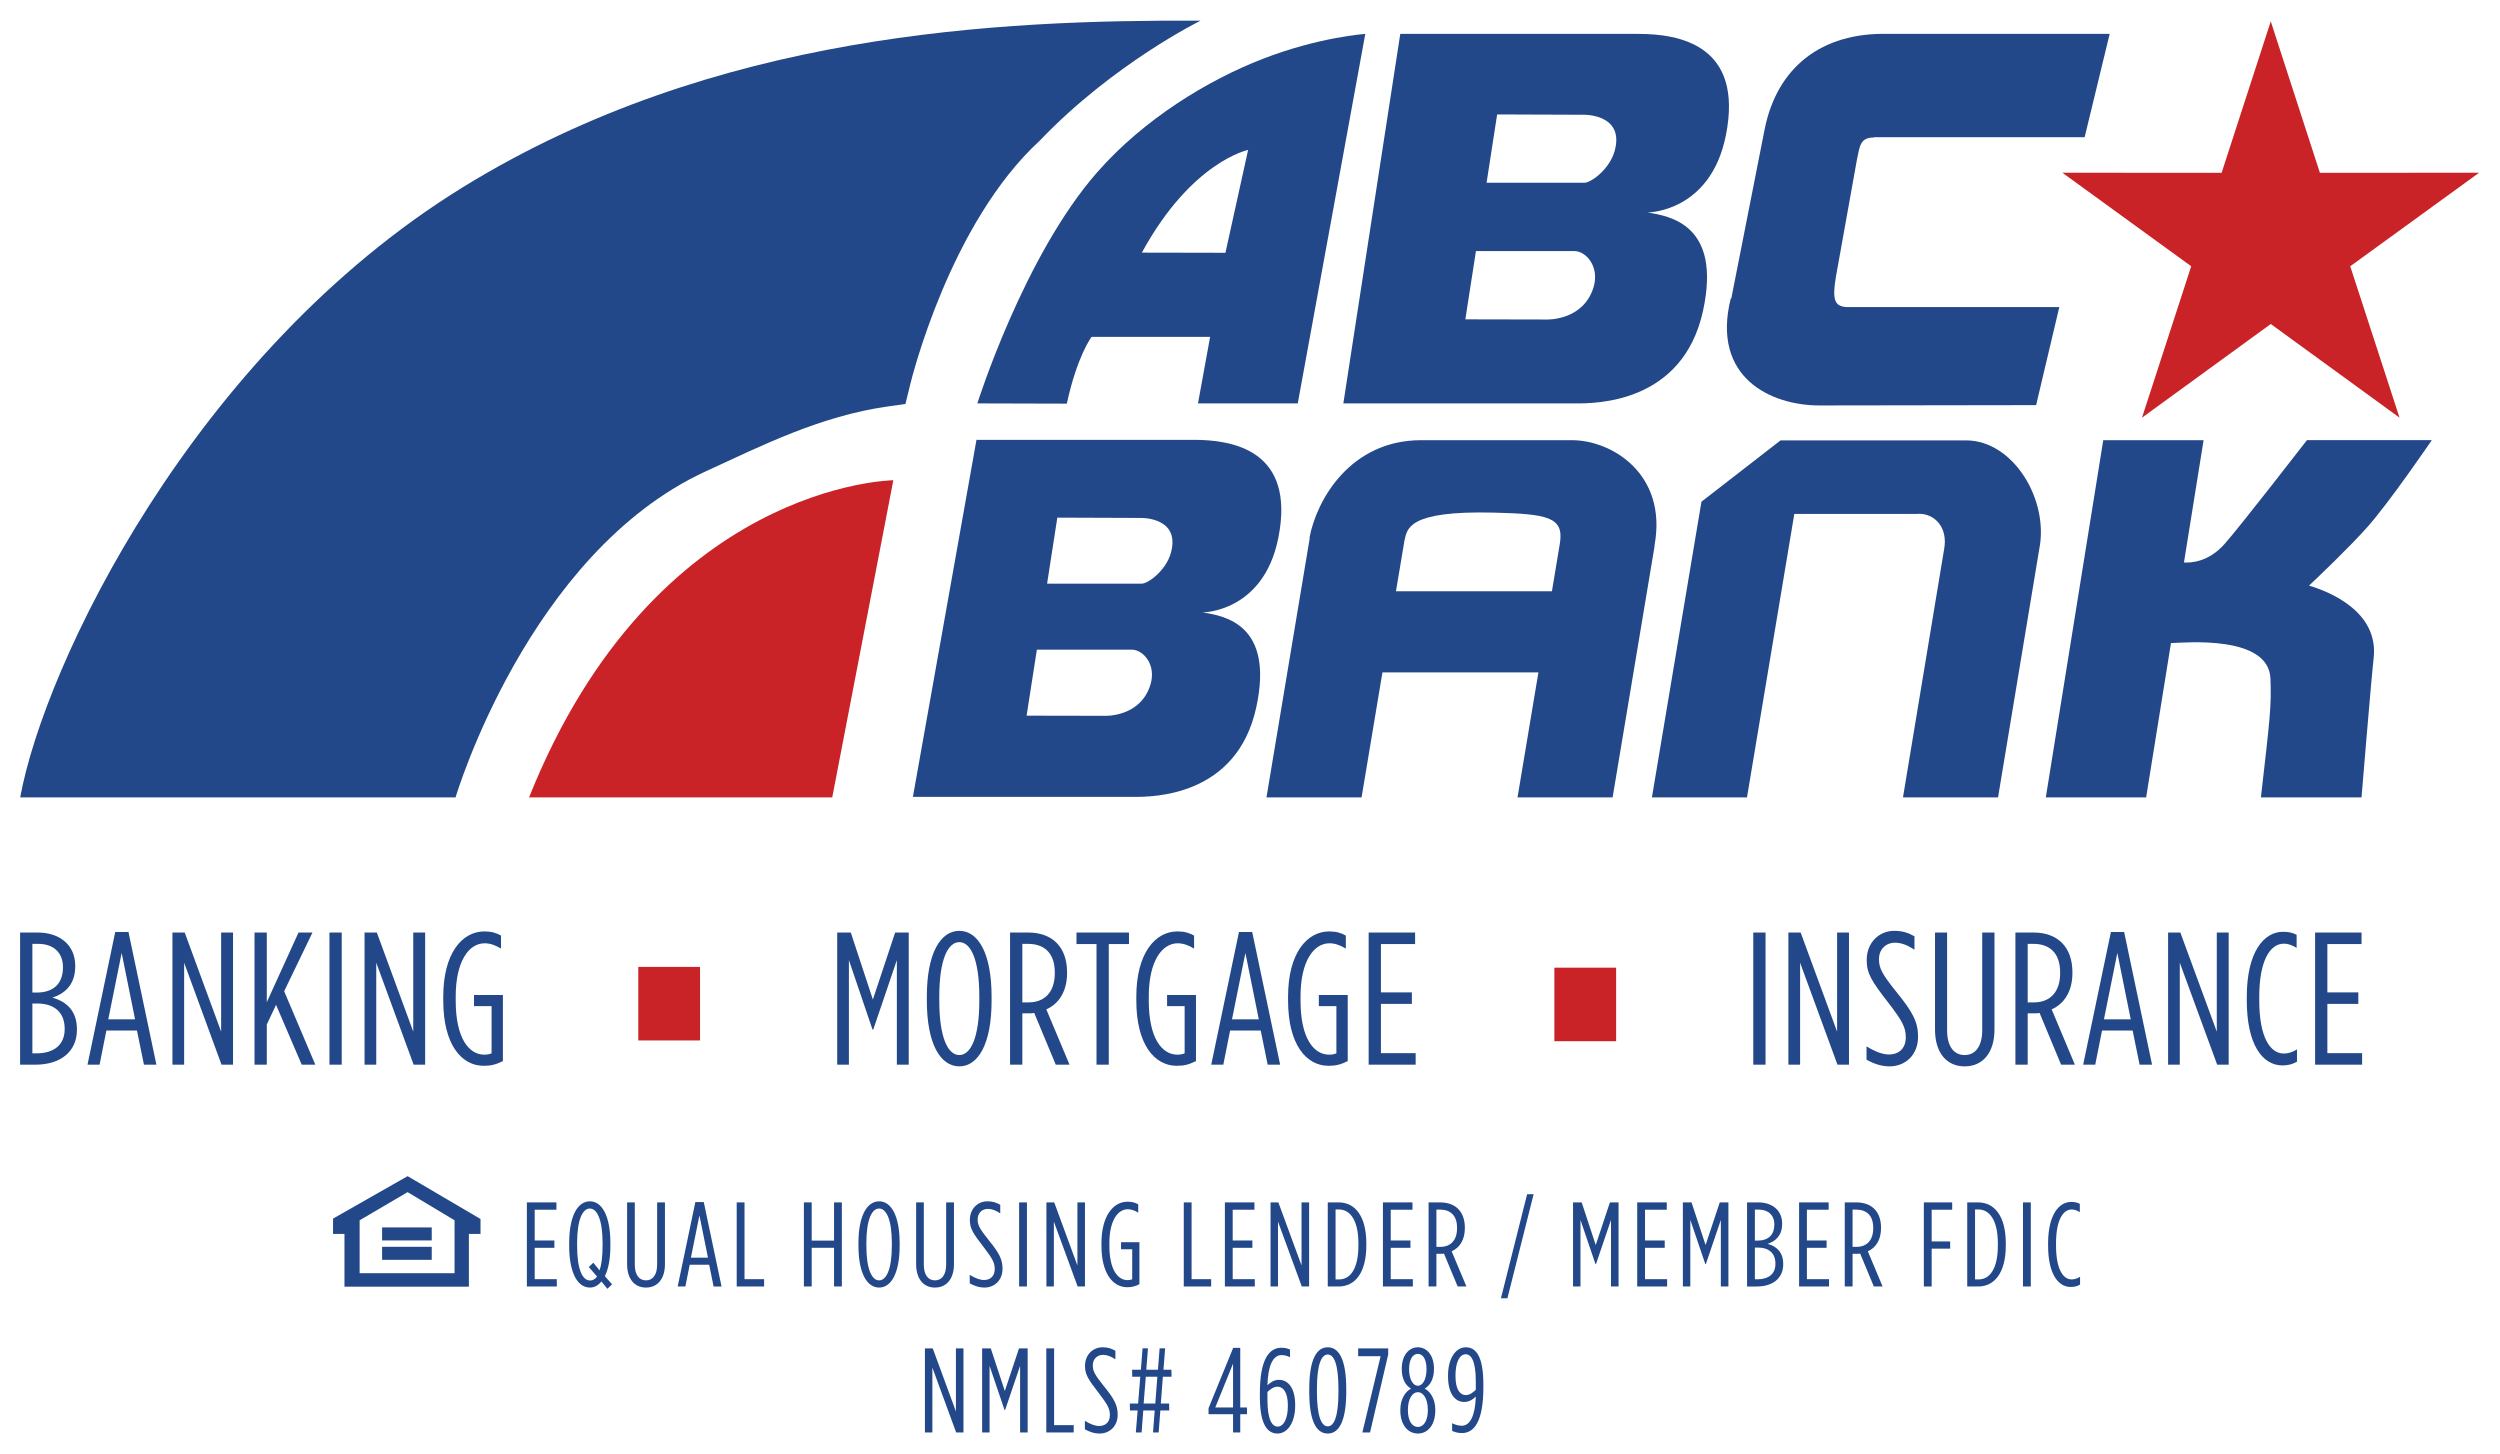 <?xml version="1.0" encoding="UTF-8" standalone="no"?>
<!-- Created with Inkscape (http://www.inkscape.org/) -->

<svg
   version="1.1"
   id="svg73"
   xml:space="preserve"
   width="371.211"
   height="215.849"
   viewBox="0 0 371.211 215.849"
   sodipodi:docname="logo.svg"
   inkscape:version="1.1.2 (b8e25be8, 2022-02-05)"
   xmlns:inkscape="http://www.inkscape.org/namespaces/inkscape"
   xmlns:sodipodi="http://sodipodi.sourceforge.net/DTD/sodipodi-0.dtd"
   xmlns="http://www.w3.org/2000/svg"
   xmlns:svg="http://www.w3.org/2000/svg"><defs
     id="defs77"><clipPath
       clipPathUnits="userSpaceOnUse"
       id="clipPath87"><path
         d="M 0,252 H 360 V 0 H 0 Z"
         id="path85" /></clipPath></defs><sodipodi:namedview
     id="namedview75"
     pagecolor="#505050"
     bordercolor="#ffffff"
     borderopacity="1"
     inkscape:pageshadow="0"
     inkscape:pageopacity="0"
     inkscape:pagecheckerboard="1"
     showgrid="false"
     inkscape:zoom="2.4604167"
     inkscape:cx="186.75698"
     inkscape:cy="83.116002"
     inkscape:window-width="1394"
     inkscape:window-height="1081"
     inkscape:window-x="2701"
     inkscape:window-y="1615"
     inkscape:window-maximized="0"
     inkscape:current-layer="g79"
     height="335px"
     fit-margin-top="3"
     fit-margin-left="3"
     fit-margin-right="3"
     fit-margin-bottom="3"
     lock-margins="true" /><g
     id="g79"
     inkscape:groupmode="layer"
     inkscape:label="ABC_Bank_NMLS"
     transform="matrix(1.333,0,0,-1.333,-53.039,250.974)"><g
       id="g81"><g
         id="g83"
         clip-path="url(#clipPath87)"><g
           id="g89"
           transform="translate(166.984,160.138)"><path
             d="M 0,0 C 5.543,10.172 11.835,11.439 11.835,11.439 L 9.308,-0.019 Z M -5.599,-9.383 H 7.602 l -1.351,-7.413 h 11.114 l 7.521,41.16 c 0,0 -5.141,-0.341 -11.448,-2.792 C 7.367,19.219 0.227,14.882 -4.974,8.954 c -8.18,-9.32 -13.354,-25.75 -13.354,-25.75 l 9.966,-0.028 c 1.167,5.374 2.763,7.441 2.763,7.441"
             style="fill:#234889;fill-opacity:1;fill-rule:nonzero;stroke:none"
             id="path91" /></g><g
           id="g93"
           transform="translate(217.276,156.217)"><path
             d="m 0,0 c -1.178,-3.704 -5.22,-3.53 -5.22,-3.53 l -9.04,0.019 1.181,7.606 H -2.112 C -0.81,4.085 0.743,2.343 0,0 m -1.055,19.278 c 0,0 4.591,0.095 3.418,-4.065 -0.578,-2.018 -2.631,-3.517 -3.36,-3.506 h -10.898 l 1.177,7.607 z m 15.814,-2.304 c 2.023,10.11 -5.249,11.311 -9.73,11.311 h -26.538 l -6.341,-41.16 h 25.946 c 2.153,0 11.888,0 14.126,10.342 2.063,9.534 -3.651,10.532 -6.203,10.925 0,0 7.021,0 8.74,8.582"
             style="fill:#234889;fill-opacity:1;fill-rule:nonzero;stroke:none"
             id="path95" /></g><g
           id="g97"
           transform="translate(167.919,111.952)"><path
             d="m 0,0 c -1.137,-3.578 -5.043,-3.41 -5.043,-3.41 l -8.733,0.017 1.145,7.353 H -2.038 C -0.78,3.947 0.729,2.263 0,0 m -1.009,18.631 c 0,0 4.433,0.092 3.296,-3.925 -0.556,-1.955 -2.539,-3.398 -3.248,-3.396 h -10.532 l 1.14,7.356 z m 15.271,-2.232 c 1.956,9.778 -5.076,10.933 -9.406,10.933 h -24.215 l -7.082,-39.773 h 24.6 c 2.089,0 11.487,0 13.651,9.989 2,9.221 -3.519,10.182 -5.996,10.559 0,0 6.789,0 8.448,8.292"
             style="fill:#234889;fill-opacity:1;fill-rule:nonzero;stroke:none"
             id="path99" /></g><g
           id="g101"
           transform="translate(246.648,170.566)"><path
             d="M 0,0 C 0.308,1.5 0.375,2.397 1.896,2.397 V 2.43 H 25.352 L 28.14,13.938 H 3.385 C -3.926,14.098 -8.909,10.249 -10.294,3.304 l -3.711,-18.826 -0.065,-0.012 c -2.192,-8.853 4.511,-11.919 9.883,-11.919 l 24.133,0.037 2.584,10.925 H -1.201 c -1.337,0.091 -1.559,0.877 -1.165,3.309 z"
             style="fill:#234889;fill-opacity:1;fill-rule:nonzero;stroke:none"
             id="path103" /></g><g
           id="g105"
           transform="translate(303.414,129.48)"><path
             d="M 0,0 C 2.496,2.774 7.256,9.767 7.256,9.767 H -6.653 c 0,0 -7.462,-9.644 -9.184,-11.572 -1.774,-2.002 -3.729,-2.104 -4.514,-2.051 l 2.187,13.623 h -11.177 l -6.398,-39.79 h 11.176 l 2.765,17.185 c 1.519,0.048 10.903,0.944 11.082,-3.968 0.11,-3.036 -0.027,-4.188 -1.064,-13.217 h 11.208 c 0,0 1.097,13.341 1.348,15.475 0.618,5.265 -5.03,7.472 -7.196,8.114 C -5.54,-5.605 -2.156,-2.402 0,0"
             style="fill:#234889;fill-opacity:1;fill-rule:nonzero;stroke:none"
             id="path107" /></g><g
           id="g109"
           transform="translate(195.287,122.415)"><path
             d="m 0,0 0.946,5.645 c 0.311,1.323 0.356,3.343 9.896,3.118 6.023,-0.148 7.856,-0.488 7.429,-3.354 L 17.373,0 Z M 19.602,16.83 H 2.809 c -7.891,0 -11.668,-6.659 -12.446,-10.895 0,0 0.025,-0.011 0.032,-0.011 l -4.82,-28.884 h 10.594 l 2.325,13.923 H 15.868 L 13.54,-22.96 h 10.593 l 4.658,27.886 0.016,0.224 c 1.431,7.9 -4.745,11.68 -9.205,11.68"
             style="fill:#234889;fill-opacity:1;fill-rule:nonzero;stroke:none"
             id="path111" /></g><g
           id="g113"
           transform="translate(258.787,139.223)"><path
             d="m 0,0 h -20.663 l -8.809,-6.833 -5.516,-32.933 h 10.59 l 5.271,31.574 h 13.746 l 0.161,0.015 c 1.763,0 3.235,-1.562 2.777,-3.966 l -4.58,-27.623 h 10.59 l 4.585,27.623 C 9.274,-6.636 5.27,0 0,0"
             style="fill:#234889;fill-opacity:1;fill-rule:nonzero;stroke:none"
             id="path115" /></g><g
           id="g117"
           transform="translate(98.722,99.456)"><path
             d="m 0,0 h 33.771 l 6.805,35.326 C 40.576,35.326 14.028,35.057 0,0"
             style="fill:#c92327;fill-opacity:1;fill-rule:nonzero;stroke:none"
             id="path119" /></g><g
           id="g121"
           transform="translate(155.611,172.613)"><path
             d="m 0,0 v 0 c -10.001,-9.185 -14.265,-26.475 -14.452,-27.238 l -0.511,-2.095 -1.961,-0.278 c -7.526,-1.065 -14.062,-4.369 -20.279,-7.225 -19.803,-9.11 -27.872,-36.32 -27.872,-36.32 h -48.496 c 2.676,14.715 19.274,49.468 49.331,67.981 27.988,17.239 59.707,18.63 82.152,18.539 C 17.912,13.364 8.203,8.588 0,0"
             style="fill:#234889;fill-opacity:1;fill-rule:nonzero;stroke:none"
             id="path123" /></g><g
           id="g125"
           transform="translate(287.258,169.03)"><path
             d="M 0,0 5.474,16.869 10.947,0 28.679,0.005 14.326,-10.412 19.818,-27.277 5.474,-16.843 -8.87,-27.277 l 5.483,16.865 -14.35,10.417 z"
             style="fill:#c92327;fill-opacity:1;fill-rule:nonzero;stroke:none"
             id="path127" /></g><path
           d="m 110.889,80.572 h 6.879 v -8.191 h -6.879 z"
           style="fill:#c92327;fill-opacity:1;fill-rule:nonzero;stroke:none"
           id="path129" /><path
           d="m 212.932,80.487 h 6.879 v -8.191 h -6.879 z"
           style="fill:#c92327;fill-opacity:1;fill-rule:nonzero;stroke:none"
           id="path131" /><g
           id="g133"
           transform="translate(43.838,70.944)"><path
             d="m 0,0 c 1.934,0 3.154,0.925 3.154,2.691 v 0.063 c 0,1.788 -1.135,2.797 -3.049,2.797 H -0.442 V 0 Z m 0.042,6.771 c 1.892,0 2.922,1.03 2.922,2.796 v 0.042 c 0,1.64 -1.093,2.586 -2.733,2.586 H -0.442 V 6.771 Z m -1.851,6.686 h 1.977 c 2.376,0 4.163,-1.346 4.163,-3.701 V 9.693 C 4.331,7.611 3.133,6.645 1.787,6.203 3.406,5.761 4.521,4.688 4.521,2.691 V 2.628 c 0,-2.46 -1.851,-3.89 -4.626,-3.89 h -1.704 z"
             style="fill:#234889;fill-opacity:1;fill-rule:nonzero;stroke:none"
             id="path135" /></g><g
           id="g137"
           transform="translate(54.835,74.73)"><path
             d="M 0,0 -1.493,7.4 -2.986,0 Z m -2.208,9.734 h 1.472 L 2.376,-5.047 H 0.988 L 0.21,-1.241 h -3.406 l -0.757,-3.806 h -1.346 z"
             style="fill:#234889;fill-opacity:1;fill-rule:nonzero;stroke:none"
             id="path139" /></g><g
           id="g141"
           transform="translate(58.997,84.401)"><path
             d="M 0,0 H 1.367 L 5.425,-11.039 V 0 H 6.75 V -14.719 H 5.467 L 1.304,-3.364 V -14.719 H 0 Z"
             style="fill:#234889;fill-opacity:1;fill-rule:nonzero;stroke:none"
             id="path143" /></g><g
           id="g145"
           transform="translate(68.141,84.401)"><path
             d="M 0,0 H 1.367 V -7.759 L 4.899,0 h 1.556 l -3.154,-6.539 3.47,-8.18 H 5.257 l -2.86,6.665 -1.03,-2.186 v -4.479 H 0 Z"
             style="fill:#234889;fill-opacity:1;fill-rule:nonzero;stroke:none"
             id="path147" /></g><path
           d="m 76.487,84.401 h 1.367 V 69.682 h -1.367 z"
           style="fill:#234889;fill-opacity:1;fill-rule:nonzero;stroke:none"
           id="path149" /><g
           id="g151"
           transform="translate(80.397,84.401)"><path
             d="M 0,0 H 1.367 L 5.425,-11.039 V 0 H 6.75 V -14.719 H 5.467 L 1.304,-3.364 V -14.719 H 0 Z"
             style="fill:#234889;fill-opacity:1;fill-rule:nonzero;stroke:none"
             id="path153" /></g><g
           id="g155"
           transform="translate(89.163,76.832)"><path
             d="m 0,0 v 0.42 c 0,4.815 2.082,7.275 4.584,7.275 0.778,0 1.325,-0.168 1.85,-0.463 V 5.782 C 5.803,6.16 5.236,6.371 4.605,6.371 2.881,6.371 1.388,4.415 1.388,0.441 v -0.462 c 0,-4.164 1.45,-6.014 3.196,-6.014 0.315,0 0.504,0.042 0.799,0.147 v 5.257 H 3.427 v 1.24 H 6.645 V -6.75 C 5.845,-7.149 5.299,-7.275 4.5,-7.275 2.04,-7.275 0,-4.921 0,0"
             style="fill:#234889;fill-opacity:1;fill-rule:nonzero;stroke:none"
             id="path157" /></g><g
           id="g159"
           transform="translate(133.046,84.401)"><path
             d="M 0,0 H 1.514 L 3.974,-7.465 6.455,0 H 7.969 V -14.719 H 6.645 V -3.07 L 4.016,-10.808 H 3.932 L 1.304,-3.07 V -14.719 H 0 Z"
             style="fill:#234889;fill-opacity:1;fill-rule:nonzero;stroke:none"
             id="path161" /></g><g
           id="g163"
           transform="translate(148.876,76.811)"><path
             d="m 0,0 v 0.463 c 0,4.141 -0.967,6.056 -2.229,6.056 -1.261,0 -2.229,-1.915 -2.229,-6.056 V 0 c 0,-4.143 0.968,-6.056 2.229,-6.056 C -0.967,-6.056 0,-4.143 0,0 m -5.845,0 v 0.463 c 0,4.856 1.535,7.317 3.616,7.317 2.082,0 3.596,-2.461 3.596,-7.317 L 1.367,0 c 0,-4.857 -1.514,-7.317 -3.596,-7.317 -2.081,0 -3.616,2.46 -3.616,7.317"
             style="fill:#234889;fill-opacity:1;fill-rule:nonzero;stroke:none"
             id="path165" /></g><g
           id="g167"
           transform="translate(154.362,76.621)"><path
             d="m 0,0 c 1.767,0 2.923,1.114 2.923,3.26 v 0.062 c 0,2.23 -1.22,3.197 -2.986,3.197 H -0.694 V 0 Z m -2.061,7.78 h 2.04 C 2.565,7.78 4.29,6.245 4.29,3.344 V 3.28 C 4.29,1.262 3.406,-0.146 1.977,-0.777 L 4.563,-6.938 H 3.028 L 0.631,-1.177 C 0.442,-1.22 0.231,-1.22 0.021,-1.22 h -0.715 v -5.718 h -1.367 z"
             style="fill:#234889;fill-opacity:1;fill-rule:nonzero;stroke:none"
             id="path169" /></g><g
           id="g171"
           transform="translate(161.93,83.118)"><path
             d="M 0,0 H -2.229 V 1.283 H 3.617 V 0 H 1.367 V -13.436 H 0 Z"
             style="fill:#234889;fill-opacity:1;fill-rule:nonzero;stroke:none"
             id="path173" /></g><g
           id="g175"
           transform="translate(166.365,76.832)"><path
             d="m 0,0 v 0.42 c 0,4.815 2.082,7.275 4.584,7.275 0.778,0 1.325,-0.168 1.85,-0.463 V 5.782 C 5.803,6.16 5.236,6.371 4.605,6.371 2.881,6.371 1.388,4.415 1.388,0.441 v -0.462 c 0,-4.164 1.451,-6.014 3.196,-6.014 0.315,0 0.504,0.042 0.799,0.147 v 5.257 H 3.427 v 1.24 H 6.645 V -6.75 C 5.845,-7.149 5.299,-7.275 4.5,-7.275 2.04,-7.275 0,-4.921 0,0"
             style="fill:#234889;fill-opacity:1;fill-rule:nonzero;stroke:none"
             id="path177" /></g><g
           id="g179"
           transform="translate(180.009,74.73)"><path
             d="M 0,0 -1.493,7.4 -2.986,0 Z m -2.208,9.734 h 1.472 L 2.376,-5.047 H 0.988 l -0.777,3.806 h -3.407 l -0.757,-3.806 h -1.346 z"
             style="fill:#234889;fill-opacity:1;fill-rule:nonzero;stroke:none"
             id="path181" /></g><g
           id="g183"
           transform="translate(183.269,76.832)"><path
             d="m 0,0 v 0.42 c 0,4.815 2.081,7.275 4.584,7.275 0.777,0 1.324,-0.168 1.85,-0.463 V 5.782 C 5.803,6.16 5.235,6.371 4.604,6.371 2.881,6.371 1.388,4.415 1.388,0.441 v -0.462 c 0,-4.164 1.45,-6.014 3.196,-6.014 0.315,0 0.504,0.042 0.799,0.147 v 5.257 H 3.427 v 1.24 H 6.645 V -6.75 C 5.845,-7.149 5.299,-7.275 4.499,-7.275 2.039,-7.275 0,-4.921 0,0"
             style="fill:#234889;fill-opacity:1;fill-rule:nonzero;stroke:none"
             id="path185" /></g><g
           id="g187"
           transform="translate(192.246,84.401)"><path
             d="M 0,0 H 5.173 V -1.283 H 1.366 V -6.666 H 4.814 V -7.948 H 1.366 v -5.489 h 3.869 v -1.282 H 0 Z"
             style="fill:#234889;fill-opacity:1;fill-rule:nonzero;stroke:none"
             id="path189" /></g><path
           d="m 235.089,84.401 h 1.367 V 69.682 h -1.367 z"
           style="fill:#234889;fill-opacity:1;fill-rule:nonzero;stroke:none"
           id="path191" /><g
           id="g193"
           transform="translate(239,84.401)"><path
             d="M 0,0 H 1.366 L 5.425,-11.039 V 0 H 6.749 V -14.719 H 5.467 L 1.304,-3.364 V -14.719 H 0 Z"
             style="fill:#234889;fill-opacity:1;fill-rule:nonzero;stroke:none"
             id="path195" /></g><g
           id="g197"
           transform="translate(247.703,70.23)"><path
             d="m 0,0 v 1.493 c 0.988,-0.61 1.808,-0.904 2.502,-0.904 1.114,0 1.871,0.693 1.871,1.891 v 0.043 c 0,1.073 -0.378,1.788 -1.893,3.764 -1.913,2.46 -2.459,3.322 -2.459,4.794 v 0.042 c 0,1.913 1.367,3.238 3.07,3.238 0.904,0 1.555,-0.211 2.25,-0.61 v -1.492 c -0.8,0.525 -1.473,0.777 -2.166,0.777 -1.03,0 -1.787,-0.735 -1.787,-1.829 V 11.165 C 1.388,10.177 1.787,9.482 3.301,7.591 5.151,5.319 5.74,4.205 5.74,2.586 V 2.544 C 5.74,0.567 4.353,-0.736 2.565,-0.736 1.661,-0.736 0.861,-0.463 0,0"
             style="fill:#234889;fill-opacity:1;fill-rule:nonzero;stroke:none"
             id="path199" /></g><g
           id="g201"
           transform="translate(255.333,73.594)"><path
             d="M 0,0 V 10.808 H 1.346 V -0.063 c 0,-1.83 0.757,-2.776 1.955,-2.776 1.178,0 1.956,0.946 1.956,2.776 V 10.808 H 6.623 V 0 C 6.623,-2.607 5.299,-4.101 3.301,-4.101 1.304,-4.101 0,-2.607 0,0"
             style="fill:#234889;fill-opacity:1;fill-rule:nonzero;stroke:none"
             id="path203" /></g><g
           id="g205"
           transform="translate(266.349,76.621)"><path
             d="m 0,0 c 1.767,0 2.923,1.114 2.923,3.26 v 0.062 c 0,2.23 -1.22,3.197 -2.985,3.197 H -0.693 V 0 Z m -2.061,7.78 h 2.04 C 2.565,7.78 4.29,6.245 4.29,3.344 V 3.28 C 4.29,1.262 3.406,-0.146 1.977,-0.777 L 4.563,-6.938 H 3.028 L 0.631,-1.177 C 0.442,-1.22 0.231,-1.22 0.021,-1.22 h -0.714 v -5.718 h -1.368 z"
             style="fill:#234889;fill-opacity:1;fill-rule:nonzero;stroke:none"
             id="path207" /></g><g
           id="g209"
           transform="translate(277.134,74.73)"><path
             d="M 0,0 -1.492,7.4 -2.985,0 Z m -2.207,9.734 h 1.472 L 2.376,-5.047 H 0.988 l -0.777,3.806 h -3.406 l -0.758,-3.806 h -1.346 z"
             style="fill:#234889;fill-opacity:1;fill-rule:nonzero;stroke:none"
             id="path211" /></g><g
           id="g213"
           transform="translate(281.295,84.401)"><path
             d="M 0,0 H 1.367 L 5.425,-11.039 V 0 H 6.75 V -14.719 H 5.467 L 1.304,-3.364 V -14.719 H 0 Z"
             style="fill:#234889;fill-opacity:1;fill-rule:nonzero;stroke:none"
             id="path215" /></g><g
           id="g217"
           transform="translate(290.062,76.832)"><path
             d="m 0,0 v 0.42 c 0,4.941 1.871,7.233 4.037,7.233 0.673,0 1.03,-0.105 1.514,-0.336 V 5.866 C 5.004,6.182 4.604,6.329 4.121,6.329 2.607,6.329 1.388,4.457 1.388,0.42 V 0 c 0,-4.101 1.219,-5.909 2.733,-5.909 0.505,0 0.946,0.147 1.472,0.463 V -6.813 C 5.13,-7.086 4.626,-7.233 3.974,-7.233 1.745,-7.233 0,-4.921 0,0"
             style="fill:#234889;fill-opacity:1;fill-rule:nonzero;stroke:none"
             id="path219" /></g><g
           id="g221"
           transform="translate(297.671,84.401)"><path
             d="M 0,0 H 5.173 V -1.283 H 1.367 V -6.666 H 4.815 V -7.948 H 1.367 v -5.489 h 3.869 v -1.282 H 0 Z"
             style="fill:#234889;fill-opacity:1;fill-rule:nonzero;stroke:none"
             id="path223" /></g><g
           id="g225"
           transform="translate(98.479,54.341)"><path
             d="M 0,0 H 3.292 V -0.816 H 0.87 V -4.242 H 3.064 V -5.059 H 0.87 V -8.551 H 3.332 V -9.367 H 0 Z"
             style="fill:#234889;fill-opacity:1;fill-rule:nonzero;stroke:none"
             id="path227" /></g><g
           id="g229"
           transform="translate(106.296,46.084)"><path
             d="m 0,0 -0.923,1.058 0.508,0.481 0.696,-0.856 c 0.214,0.629 0.334,1.552 0.334,2.743 v 0.295 c 0,2.635 -0.615,3.853 -1.418,3.853 -0.803,0 -1.419,-1.218 -1.419,-3.853 V 3.426 c 0,-2.703 0.616,-3.867 1.446,-3.867 0.281,0 0.562,0.133 0.776,0.441 M 0.481,-0.548 C 0.134,-0.99 -0.294,-1.23 -0.79,-1.23 c -1.351,0 -2.315,1.565 -2.315,4.656 v 0.295 c 0,3.091 0.977,4.657 2.302,4.657 1.325,0 2.288,-1.566 2.288,-4.657 V 3.426 C 1.485,1.94 1.258,0.816 0.87,0.04 L 1.672,-0.869 1.151,-1.364 Z"
             style="fill:#234889;fill-opacity:1;fill-rule:nonzero;stroke:none"
             id="path231" /></g><g
           id="g233"
           transform="translate(109.644,47.463)"><path
             d="M 0,0 V 6.878 H 0.856 V -0.04 c 0,-1.165 0.482,-1.767 1.245,-1.767 0.749,0 1.244,0.602 1.244,1.767 v 6.918 h 0.87 V 0 C 4.215,-1.659 3.372,-2.609 2.101,-2.609 0.83,-2.609 0,-1.659 0,0"
             style="fill:#234889;fill-opacity:1;fill-rule:nonzero;stroke:none"
             id="path235" /></g><g
           id="g237"
           transform="translate(118.65,48.185)"><path
             d="M 0,0 -0.95,4.71 -1.9,0 Z m -1.405,6.195 h 0.937 l 1.98,-9.407 H 0.629 L 0.134,-0.79 h -2.168 l -0.482,-2.422 h -0.856 z"
             style="fill:#234889;fill-opacity:1;fill-rule:nonzero;stroke:none"
             id="path239" /></g><g
           id="g241"
           transform="translate(121.851,54.341)"><path
             d="M 0,0 H 0.87 V -8.551 H 3.051 V -9.367 H 0 Z"
             style="fill:#234889;fill-opacity:1;fill-rule:nonzero;stroke:none"
             id="path243" /></g><g
           id="g245"
           transform="translate(129.335,54.341)"><path
             d="M 0,0 H 0.87 V -4.255 H 3.359 V 0 h 0.87 v -9.367 h -0.87 v 4.308 H 0.87 V -9.367 H 0 Z"
             style="fill:#234889;fill-opacity:1;fill-rule:nonzero;stroke:none"
             id="path247" /></g><g
           id="g249"
           transform="translate(139.132,49.51)"><path
             d="m 0,0 v 0.295 c 0,2.636 -0.615,3.853 -1.418,3.853 -0.803,0 -1.419,-1.217 -1.419,-3.853 V 0 c 0,-2.636 0.616,-3.854 1.419,-3.854 C -0.615,-3.854 0,-2.636 0,0 m -3.72,0 v 0.295 c 0,3.091 0.977,4.657 2.302,4.657 1.325,0 2.288,-1.566 2.288,-4.657 L 0.87,0 c 0,-3.091 -0.963,-4.656 -2.288,-4.656 -1.325,0 -2.302,1.565 -2.302,4.656"
             style="fill:#234889;fill-opacity:1;fill-rule:nonzero;stroke:none"
             id="path251" /></g><g
           id="g253"
           transform="translate(141.838,47.463)"><path
             d="M 0,0 V 6.878 H 0.856 V -0.04 c 0,-1.165 0.482,-1.767 1.245,-1.767 0.749,0 1.244,0.602 1.244,1.767 v 6.918 h 0.87 V 0 C 4.215,-1.659 3.372,-2.609 2.101,-2.609 0.83,-2.609 0,-1.659 0,0"
             style="fill:#234889;fill-opacity:1;fill-rule:nonzero;stroke:none"
             id="path255" /></g><g
           id="g257"
           transform="translate(147.809,45.321)"><path
             d="M 0,0 V 0.95 C 0.629,0.562 1.151,0.375 1.593,0.375 c 0.709,0 1.191,0.441 1.191,1.204 V 1.606 C 2.784,2.289 2.542,2.743 1.579,4.002 0.361,5.567 0.014,6.116 0.014,7.053 v 0.026 c 0,1.218 0.869,2.062 1.953,2.062 0.575,0 0.991,-0.135 1.432,-0.389 V 7.802 C 2.891,8.137 2.462,8.297 2.021,8.297 1.365,8.297 0.883,7.829 0.883,7.133 V 7.106 C 0.883,6.478 1.138,6.035 2.101,4.831 3.279,3.386 3.653,2.677 3.653,1.646 V 1.619 C 3.653,0.361 2.77,-0.468 1.633,-0.468 1.057,-0.468 0.549,-0.294 0,0"
             style="fill:#234889;fill-opacity:1;fill-rule:nonzero;stroke:none"
             id="path259" /></g><path
           d="m 153.311,54.341 h 0.87 v -9.367 h -0.87 z"
           style="fill:#234889;fill-opacity:1;fill-rule:nonzero;stroke:none"
           id="path261" /><g
           id="g263"
           transform="translate(156.35,54.341)"><path
             d="M 0,0 H 0.87 L 3.453,-7.025 V 0 H 4.295 V -9.367 H 3.479 L 0.83,-2.141 V -9.367 H 0 Z"
             style="fill:#234889;fill-opacity:1;fill-rule:nonzero;stroke:none"
             id="path265" /></g><g
           id="g267"
           transform="translate(162.481,49.523)"><path
             d="m 0,0 v 0.268 c 0,3.064 1.325,4.629 2.917,4.629 0.496,0 0.844,-0.106 1.178,-0.293 V 3.68 C 3.694,3.921 3.333,4.055 2.931,4.055 1.833,4.055 0.883,2.811 0.883,0.281 v -0.295 c 0,-2.649 0.924,-3.827 2.034,-3.827 0.201,0 0.322,0.028 0.509,0.094 v 3.346 H 2.182 V 0.388 H 4.229 V -4.296 C 3.72,-4.55 3.373,-4.63 2.864,-4.63 1.298,-4.63 0,-3.131 0,0"
             style="fill:#234889;fill-opacity:1;fill-rule:nonzero;stroke:none"
             id="path269" /></g><g
           id="g271"
           transform="translate(171.651,54.341)"><path
             d="M 0,0 H 0.87 V -8.551 H 3.051 V -9.367 H 0 Z"
             style="fill:#234889;fill-opacity:1;fill-rule:nonzero;stroke:none"
             id="path273" /></g><g
           id="g275"
           transform="translate(176.23,54.341)"><path
             d="M 0,0 H 3.292 V -0.816 H 0.87 V -4.242 H 3.064 V -5.059 H 0.87 V -8.551 H 3.332 V -9.367 H 0 Z"
             style="fill:#234889;fill-opacity:1;fill-rule:nonzero;stroke:none"
             id="path277" /></g><g
           id="g279"
           transform="translate(181.317,54.341)"><path
             d="M 0,0 H 0.87 L 3.452,-7.025 V 0 H 4.296 V -9.367 H 3.479 l -2.65,7.226 V -9.367 H 0 Z"
             style="fill:#234889;fill-opacity:1;fill-rule:nonzero;stroke:none"
             id="path281" /></g><g
           id="g283"
           transform="translate(188.961,45.763)"><path
             d="m 0,0 c 1.244,0 2.141,1.191 2.141,3.761 v 0.267 c 0,2.57 -0.937,3.761 -2.155,3.761 H -0.401 V 0 Z m -1.271,8.578 h 1.217 c 1.833,0 3.078,-1.552 3.078,-4.55 V 3.761 c 0,-2.997 -1.245,-4.55 -3.078,-4.55 h -1.217 z"
             style="fill:#234889;fill-opacity:1;fill-rule:nonzero;stroke:none"
             id="path285" /></g><g
           id="g287"
           transform="translate(193.835,54.341)"><path
             d="M 0,0 H 3.292 V -0.816 H 0.87 V -4.242 H 3.064 V -5.059 H 0.87 V -8.551 H 3.332 V -9.367 H 0 Z"
             style="fill:#234889;fill-opacity:1;fill-rule:nonzero;stroke:none"
             id="path289" /></g><g
           id="g291"
           transform="translate(200.233,49.39)"><path
             d="m 0,0 c 1.124,0 1.86,0.709 1.86,2.074 v 0.04 c 0,1.419 -0.776,2.034 -1.9,2.034 H -0.441 V 0 Z m -1.312,4.951 h 1.298 c 1.647,0 2.743,-0.976 2.743,-2.823 v -0.04 c 0,-1.285 -0.561,-2.182 -1.471,-2.583 L 2.903,-4.416 H 1.927 L 0.401,-0.749 C 0.281,-0.776 0.147,-0.776 0.013,-0.776 h -0.454 v -3.64 h -0.871 z"
             style="fill:#234889;fill-opacity:1;fill-rule:nonzero;stroke:none"
             id="path293" /></g><g
           id="g295"
           transform="translate(209.897,55.251)"><path
             d="M 0,0 H 0.723 L -2.195,-11.589 H -2.918 Z"
             style="fill:#234889;fill-opacity:1;fill-rule:nonzero;stroke:none"
             id="path297" /></g><g
           id="g299"
           transform="translate(215.011,54.341)"><path
             d="M 0,0 H 0.963 L 2.529,-4.75 4.108,0 H 5.071 V -9.367 H 4.229 v 7.414 L 2.556,-6.878 H 2.502 L 0.829,-1.953 V -9.367 H 0 Z"
             style="fill:#234889;fill-opacity:1;fill-rule:nonzero;stroke:none"
             id="path301" /></g><g
           id="g303"
           transform="translate(222.16,54.341)"><path
             d="M 0,0 H 3.292 V -0.816 H 0.87 V -4.242 H 3.064 V -5.059 H 0.87 V -8.551 H 3.332 V -9.367 H 0 Z"
             style="fill:#234889;fill-opacity:1;fill-rule:nonzero;stroke:none"
             id="path305" /></g><g
           id="g307"
           transform="translate(227.247,54.341)"><path
             d="M 0,0 H 0.963 L 2.529,-4.75 4.108,0 H 5.071 V -9.367 H 4.229 v 7.414 L 2.556,-6.878 H 2.502 L 0.829,-1.953 V -9.367 H 0 Z"
             style="fill:#234889;fill-opacity:1;fill-rule:nonzero;stroke:none"
             id="path309" /></g><g
           id="g311"
           transform="translate(235.547,45.776)"><path
             d="m 0,0 c 1.231,0 2.008,0.589 2.008,1.713 v 0.04 c 0,1.138 -0.723,1.78 -1.941,1.78 H -0.28 V 0 Z m 0.027,4.31 c 1.204,0 1.86,0.655 1.86,1.779 v 0.027 c 0,1.043 -0.696,1.646 -1.74,1.646 H -0.28 V 4.31 Z M -1.15,8.564 h 1.257 c 1.512,0 2.65,-0.856 2.65,-2.355 V 6.169 C 2.757,4.845 1.994,4.229 1.138,3.948 2.168,3.667 2.877,2.984 2.877,1.713 V 1.673 C 2.877,0.107 1.7,-0.803 -0.066,-0.803 H -1.15 Z"
             style="fill:#234889;fill-opacity:1;fill-rule:nonzero;stroke:none"
             id="path313" /></g><g
           id="g315"
           transform="translate(240.193,54.341)"><path
             d="M 0,0 H 3.292 V -0.816 H 0.87 V -4.242 H 3.064 V -5.059 H 0.87 V -8.551 H 3.332 V -9.367 H 0 Z"
             style="fill:#234889;fill-opacity:1;fill-rule:nonzero;stroke:none"
             id="path317" /></g><g
           id="g319"
           transform="translate(246.591,49.39)"><path
             d="m 0,0 c 1.124,0 1.859,0.709 1.859,2.074 v 0.04 c 0,1.419 -0.775,2.034 -1.899,2.034 H -0.441 V 0 Z m -1.312,4.951 h 1.298 c 1.647,0 2.743,-0.976 2.743,-2.823 v -0.04 c 0,-1.285 -0.561,-2.182 -1.471,-2.583 L 2.903,-4.416 H 1.927 L 0.401,-0.749 C 0.281,-0.776 0.146,-0.776 0.013,-0.776 h -0.454 v -3.64 h -0.871 z"
             style="fill:#234889;fill-opacity:1;fill-rule:nonzero;stroke:none"
             id="path321" /></g><g
           id="g323"
           transform="translate(254.089,54.341)"><path
             d="M 0,0 H 3.158 V -0.816 H 0.87 V -4.349 H 2.931 V -5.152 H 0.87 V -9.367 H 0 Z"
             style="fill:#234889;fill-opacity:1;fill-rule:nonzero;stroke:none"
             id="path325" /></g><g
           id="g327"
           transform="translate(260.192,45.763)"><path
             d="m 0,0 c 1.244,0 2.141,1.191 2.141,3.761 v 0.267 c 0,2.57 -0.937,3.761 -2.155,3.761 H -0.401 V 0 Z m -1.271,8.578 h 1.217 c 1.833,0 3.078,-1.552 3.078,-4.55 V 3.761 c 0,-2.997 -1.245,-4.55 -3.078,-4.55 h -1.217 z"
             style="fill:#234889;fill-opacity:1;fill-rule:nonzero;stroke:none"
             id="path329" /></g><path
           d="m 265.132,54.341 h 0.87 v -9.367 h -0.87 z"
           style="fill:#234889;fill-opacity:1;fill-rule:nonzero;stroke:none"
           id="path331" /><g
           id="g333"
           transform="translate(267.93,49.523)"><path
             d="m 0,0 v 0.268 c 0,3.144 1.191,4.603 2.569,4.603 0.429,0 0.657,-0.067 0.964,-0.214 V 3.733 C 3.186,3.935 2.931,4.028 2.623,4.028 1.659,4.028 0.884,2.837 0.884,0.268 V 0 c 0,-2.609 0.775,-3.761 1.739,-3.761 0.321,0 0.603,0.094 0.937,0.295 v -0.87 C 3.266,-4.51 2.944,-4.604 2.529,-4.604 1.111,-4.604 0,-3.131 0,0"
             style="fill:#234889;fill-opacity:1;fill-rule:nonzero;stroke:none"
             id="path335" /></g><g
           id="g337"
           transform="translate(90.422,46.452)"><path
             d="M 0,0 H -10.573 V 5.897 L -5.229,9.033 0,5.897 Z M -5.228,10.813 -13.534,6.086 V 4.377 h 1.272 V -1.496 H 1.597 v 5.873 h 1.296 v 1.662 z"
             style="fill:#234889;fill-opacity:1;fill-rule:evenodd;stroke:none"
             id="path339" /></g><path
           d="m 82.351,51.554 h 5.53 v -1.451 h -5.53 z"
           style="fill:#234889;fill-opacity:1;fill-rule:evenodd;stroke:none"
           id="path341" /><path
           d="m 82.351,49.394 h 5.53 v -1.451 h -5.53 z"
           style="fill:#234889;fill-opacity:1;fill-rule:evenodd;stroke:none"
           id="path343" /><g
           id="g345"
           transform="translate(142.817,38.081)"><path
             d="M 0,0 H 0.87 L 3.453,-7.025 V 0 H 4.295 V -9.367 H 3.479 L 0.83,-2.141 V -9.367 H 0 Z"
             style="fill:#234889;fill-opacity:1;fill-rule:nonzero;stroke:none"
             id="path347" /></g><g
           id="g349"
           transform="translate(149.189,38.081)"><path
             d="M 0,0 H 0.963 L 2.529,-4.75 4.108,0 H 5.072 V -9.367 H 4.229 v 7.414 L 2.556,-6.878 H 2.502 L 0.83,-1.953 V -9.367 H 0 Z"
             style="fill:#234889;fill-opacity:1;fill-rule:nonzero;stroke:none"
             id="path351" /></g><g
           id="g353"
           transform="translate(156.338,38.081)"><path
             d="M 0,0 H 0.87 V -8.551 H 3.051 V -9.367 H 0 Z"
             style="fill:#234889;fill-opacity:1;fill-rule:nonzero;stroke:none"
             id="path355" /></g><g
           id="g357"
           transform="translate(160.635,29.061)"><path
             d="M 0,0 V 0.95 C 0.629,0.562 1.151,0.375 1.593,0.375 c 0.709,0 1.191,0.441 1.191,1.204 V 1.606 C 2.784,2.289 2.542,2.743 1.579,4.002 0.361,5.567 0.014,6.116 0.014,7.053 v 0.026 c 0,1.218 0.869,2.062 1.953,2.062 0.575,0 0.991,-0.135 1.432,-0.389 V 7.802 C 2.891,8.137 2.462,8.297 2.021,8.297 1.365,8.297 0.883,7.829 0.883,7.133 V 7.106 C 0.883,6.478 1.138,6.035 2.101,4.831 3.279,3.386 3.653,2.677 3.653,1.646 V 1.619 C 3.653,0.361 2.77,-0.468 1.633,-0.468 1.057,-0.468 0.549,-0.294 0,0"
             style="fill:#234889;fill-opacity:1;fill-rule:nonzero;stroke:none"
             id="path359" /></g><g
           id="g361"
           transform="translate(168.479,31.939)"><path
             d="M 0,0 0.228,2.984 H -1.057 L -1.298,0 Z M -1.967,-0.775 H -2.824 L -2.837,0 h 0.923 l 0.241,2.984 h -0.896 l -0.014,0.777 h 0.977 l 0.188,2.382 h 0.602 L -1.004,3.761 H 0.294 L 0.481,6.143 H 1.097 L 0.91,3.761 H 1.793 L 1.807,2.984 H 0.843 L 0.616,0 h 0.923 l 0.013,-0.775 h -0.99 l -0.187,-2.45 h -0.629 l 0.187,2.45 h -1.271 l -0.187,-2.45 h -0.643 z"
             style="fill:#234889;fill-opacity:1;fill-rule:nonzero;stroke:none"
             id="path363" /></g><g
           id="g365"
           transform="translate(177.14,31.497)"><path
             d="M 0,0 V 4.885 L -1.98,0 Z M 0,-0.749 H -2.73 V -0.08 L 0.014,6.638 H 0.803 V 0 H 1.552 V -0.749 H 0.803 V -2.783 H 0 Z"
             style="fill:#234889;fill-opacity:1;fill-rule:nonzero;stroke:none"
             id="path367" /></g><g
           id="g369"
           transform="translate(183.244,31.645)"><path
             d="m 0,0 v 0.12 c 0,1.433 -0.535,2.048 -1.137,2.048 -0.428,0 -0.776,-0.241 -1.137,-0.589 V 0.736 c 0,-2.341 0.561,-3.011 1.137,-3.011 C -0.428,-2.275 0,-1.312 0,0 m -3.117,1.058 v 0.374 c 0,3.733 1.003,5.072 2.394,5.072 0.443,0 0.697,-0.081 0.964,-0.201 V 5.446 c -0.267,0.134 -0.549,0.241 -0.95,0.241 -0.923,0 -1.512,-1.137 -1.565,-3.359 0.361,0.349 0.762,0.603 1.297,0.603 0.924,0 1.793,-0.79 1.793,-2.797 V 0.026 c 0,-1.846 -0.856,-3.077 -1.966,-3.077 -1.098,0 -1.967,0.95 -1.967,4.109"
             style="fill:#234889;fill-opacity:1;fill-rule:nonzero;stroke:none"
             id="path371" /></g><g
           id="g373"
           transform="translate(188.88,33.25)"><path
             d="m 0,0 v 0.281 c 0,2.757 -0.481,3.867 -1.19,3.867 -0.71,0 -1.206,-1.096 -1.206,-3.853 V 0.014 c 0,-2.757 0.496,-3.868 1.206,-3.868 C -0.481,-3.854 0,-2.756 0,0 m -3.252,-0.013 v 0.294 c 0,3.306 0.804,4.671 2.062,4.671 1.244,0 2.06,-1.352 2.06,-4.643 V 0.014 c 0,-3.306 -0.816,-4.67 -2.06,-4.67 -1.258,0 -2.062,1.351 -2.062,4.643"
             style="fill:#234889;fill-opacity:1;fill-rule:nonzero;stroke:none"
             id="path375" /></g><g
           id="g377"
           transform="translate(193.578,37.211)"><path
             d="M 0,0 H -2.502 V 0.87 H 0.844 V 0.187 l -2.022,-8.684 h -0.856 z"
             style="fill:#234889;fill-opacity:1;fill-rule:nonzero;stroke:none"
             id="path379" /></g><g
           id="g381"
           transform="translate(198.691,35.726)"><path
             d="M 0,0 V 0.054 C 0,1.124 -0.388,1.74 -0.964,1.74 -1.539,1.74 -1.94,1.124 -1.94,0.054 V 0 c 0,-0.99 0.387,-1.806 0.976,-1.806 C -0.375,-1.806 0,-0.99 0,0 m 0.147,-4.536 v 0.054 c 0,1.19 -0.482,1.954 -1.111,1.954 -0.629,0 -1.11,-0.764 -1.11,-1.954 v -0.054 c 0,-1.138 0.441,-1.86 1.11,-1.86 0.669,0 1.111,0.722 1.111,1.86 m -3.064,-0.04 v 0.094 c 0,1.124 0.508,1.994 1.19,2.355 -0.642,0.374 -1.03,1.124 -1.03,2.154 v 0.08 c 0,1.499 0.817,2.37 1.793,2.37 0.978,0 1.793,-0.871 1.793,-2.37 v -0.08 c 0,-1.03 -0.401,-1.78 -1.03,-2.154 0.682,-0.361 1.178,-1.231 1.178,-2.355 v -0.094 c 0,-1.539 -0.79,-2.556 -1.941,-2.556 -1.15,0 -1.953,1.017 -1.953,2.556"
             style="fill:#234889;fill-opacity:1;fill-rule:nonzero;stroke:none"
             id="path383" /></g><g
           id="g385"
           transform="translate(204.18,33.465)"><path
             d="m 0,0 v 0.95 c 0,2.342 -0.549,3.011 -1.124,3.011 -0.709,0 -1.138,-0.964 -1.138,-2.342 V 1.525 c 0,-1.512 0.523,-2.114 1.138,-2.114 0.415,0 0.763,0.24 1.124,0.589 m -2.636,-4.577 v 0.856 c 0.294,-0.147 0.669,-0.281 1.071,-0.281 0.922,0 1.499,1.098 1.565,3.252 -0.348,-0.348 -0.763,-0.602 -1.298,-0.602 -0.924,0 -1.793,0.79 -1.793,2.85 v 0.094 c 0,1.928 0.869,3.145 1.981,3.145 1.096,0 1.953,-0.95 1.953,-4.108 V 0.254 c 0,-3.733 -1.003,-5.072 -2.382,-5.072 -0.455,0 -0.803,0.107 -1.097,0.241"
             style="fill:#234889;fill-opacity:1;fill-rule:nonzero;stroke:none"
             id="path387" /></g></g></g></g></svg>
